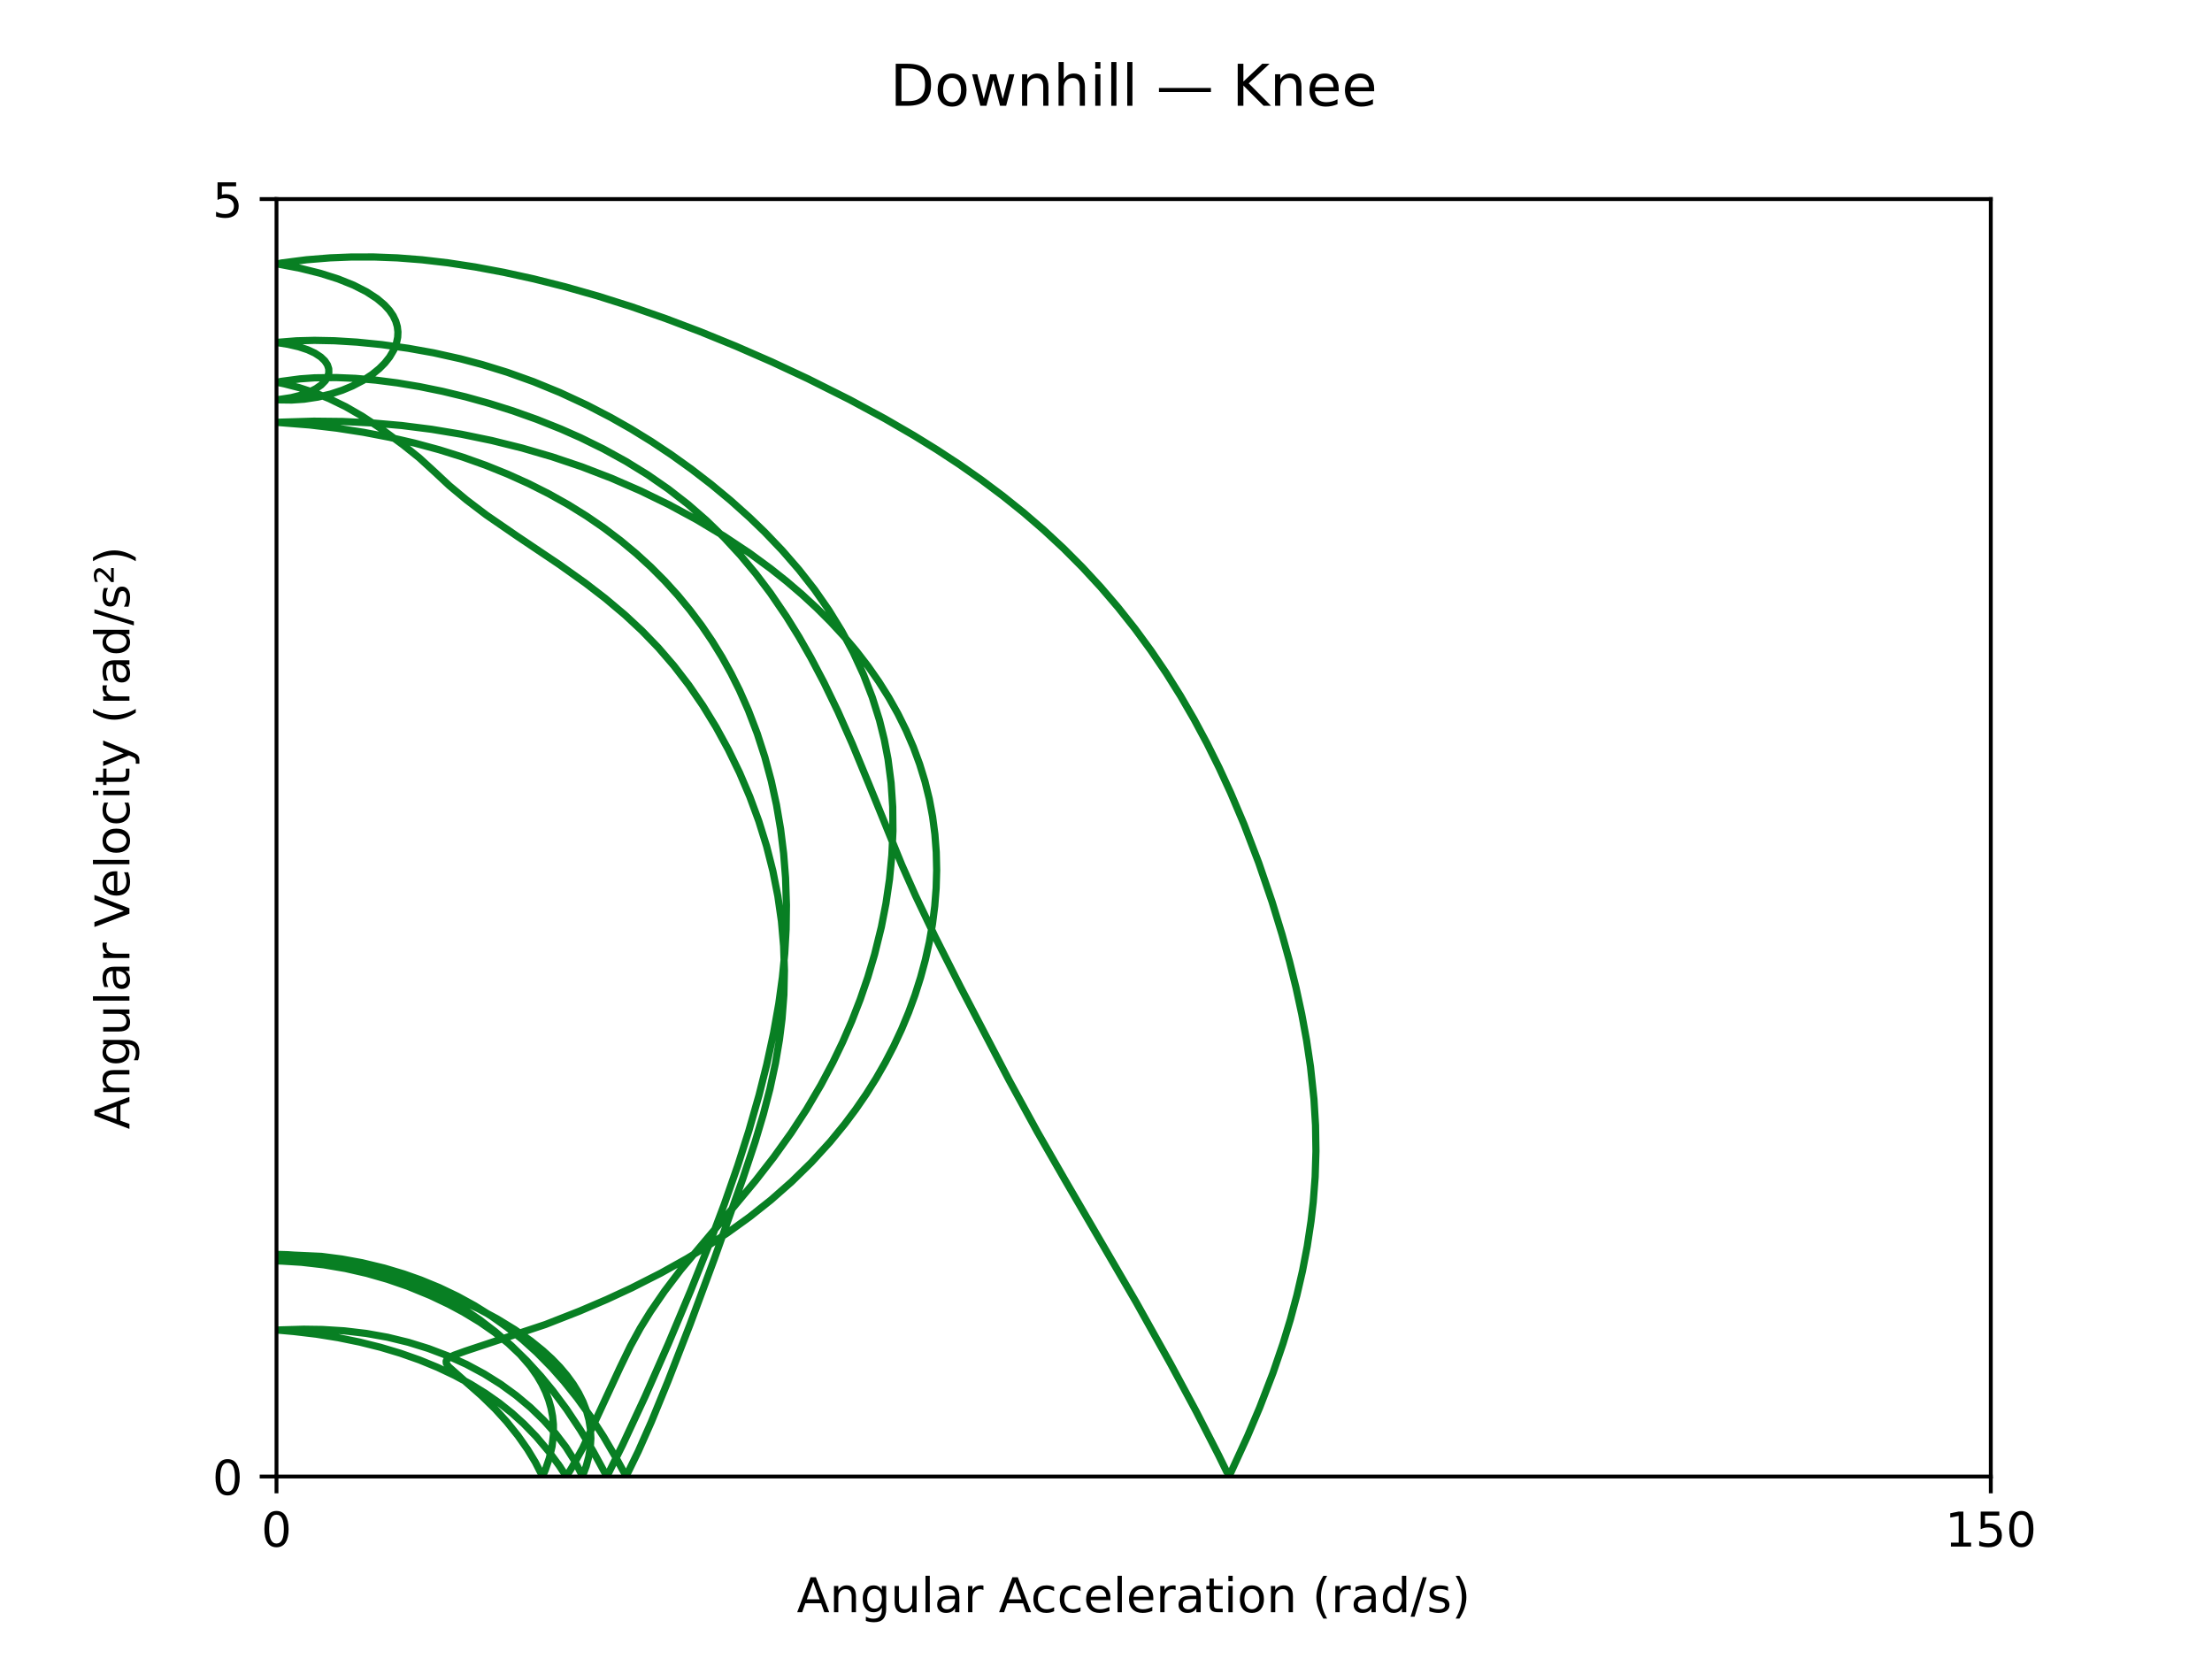 <?xml version="1.0" encoding="utf-8" standalone="no"?>
<!DOCTYPE svg PUBLIC "-//W3C//DTD SVG 1.1//EN"
  "http://www.w3.org/Graphics/SVG/1.1/DTD/svg11.dtd">
<!-- Created with matplotlib (https://matplotlib.org/) -->
<svg height="345.6pt" version="1.1" viewBox="0 0 460.8 345.6" width="460.8pt" xmlns="http://www.w3.org/2000/svg" xmlns:xlink="http://www.w3.org/1999/xlink">
 <defs>
  <style type="text/css">*{stroke-linecap:butt;stroke-linejoin:round;}</style>
 </defs>
 <g id="figure_1">
  <g id="patch_1">
   <path d="M 0 345.6 
L 460.8 345.6 
L 460.8 0 
L 0 0 
z
" style="fill:#ffffff;"/>
  </g>
  <g id="axes_1">
   <g id="patch_2">
    <path d="M 57.6 307.584 
L 414.72 307.584 
L 414.72 41.472 
L 57.6 41.472 
z
" style="fill:#ffffff;"/>
   </g>
   <g id="matplotlib.axis_1">
    <g id="xtick_1">
     <g id="line2d_1">
      <defs>
       <path d="M 0 0 
L 0 3.5 
" id="mbefb6cbb37" style="stroke:#000000;stroke-width:0.8;"/>
      </defs>
      <g>
       <use style="stroke:#000000;stroke-width:0.8;" x="57.6" xlink:href="#mbefb6cbb37" y="307.584"/>
      </g>
     </g>
     <g id="text_1">
      <!-- 0 -->
      <g transform="translate(54.419 322.182)scale(0.1 -0.1)">
       <defs>
        <path d="M 31.781 66.406 
Q 24.172 66.406 20.328 58.906 
Q 16.5 51.422 16.5 36.375 
Q 16.5 21.391 20.328 13.891 
Q 24.172 6.391 31.781 6.391 
Q 39.453 6.391 43.281 13.891 
Q 47.125 21.391 47.125 36.375 
Q 47.125 51.422 43.281 58.906 
Q 39.453 66.406 31.781 66.406 
z
M 31.781 74.219 
Q 44.047 74.219 50.516 64.516 
Q 56.984 54.828 56.984 36.375 
Q 56.984 17.969 50.516 8.266 
Q 44.047 -1.422 31.781 -1.422 
Q 19.531 -1.422 13.062 8.266 
Q 6.594 17.969 6.594 36.375 
Q 6.594 54.828 13.062 64.516 
Q 19.531 74.219 31.781 74.219 
z
" id="DejaVuSans-48"/>
       </defs>
       <use xlink:href="#DejaVuSans-48"/>
      </g>
     </g>
    </g>
    <g id="xtick_2">
     <g id="line2d_2">
      <g>
       <use style="stroke:#000000;stroke-width:0.8;" x="414.72" xlink:href="#mbefb6cbb37" y="307.584"/>
      </g>
     </g>
     <g id="text_2">
      <!-- 150 -->
      <g transform="translate(405.176 322.182)scale(0.1 -0.1)">
       <defs>
        <path d="M 12.406 8.297 
L 28.516 8.297 
L 28.516 63.922 
L 10.984 60.406 
L 10.984 69.391 
L 28.422 72.906 
L 38.281 72.906 
L 38.281 8.297 
L 54.391 8.297 
L 54.391 0 
L 12.406 0 
z
" id="DejaVuSans-49"/>
        <path d="M 10.797 72.906 
L 49.516 72.906 
L 49.516 64.594 
L 19.828 64.594 
L 19.828 46.734 
Q 21.969 47.469 24.109 47.828 
Q 26.266 48.188 28.422 48.188 
Q 40.625 48.188 47.75 41.5 
Q 54.891 34.812 54.891 23.391 
Q 54.891 11.625 47.562 5.094 
Q 40.234 -1.422 26.906 -1.422 
Q 22.312 -1.422 17.547 -0.641 
Q 12.797 0.141 7.719 1.703 
L 7.719 11.625 
Q 12.109 9.234 16.797 8.062 
Q 21.484 6.891 26.703 6.891 
Q 35.156 6.891 40.078 11.328 
Q 45.016 15.766 45.016 23.391 
Q 45.016 31 40.078 35.438 
Q 35.156 39.891 26.703 39.891 
Q 22.75 39.891 18.812 39.016 
Q 14.891 38.141 10.797 36.281 
z
" id="DejaVuSans-53"/>
       </defs>
       <use xlink:href="#DejaVuSans-49"/>
       <use x="63.623" xlink:href="#DejaVuSans-53"/>
       <use x="127.246" xlink:href="#DejaVuSans-48"/>
      </g>
     </g>
    </g>
    <g id="text_3">
     <!-- Angular Acceleration (rad/s) -->
     <g transform="translate(165.987 335.861)scale(0.1 -0.1)">
      <defs>
       <path d="M 34.188 63.188 
L 20.797 26.906 
L 47.609 26.906 
z
M 28.609 72.906 
L 39.797 72.906 
L 67.578 0 
L 57.328 0 
L 50.688 18.703 
L 17.828 18.703 
L 11.188 0 
L 0.781 0 
z
" id="DejaVuSans-65"/>
       <path d="M 54.891 33.016 
L 54.891 0 
L 45.906 0 
L 45.906 32.719 
Q 45.906 40.484 42.875 44.328 
Q 39.844 48.188 33.797 48.188 
Q 26.516 48.188 22.312 43.547 
Q 18.109 38.922 18.109 30.906 
L 18.109 0 
L 9.078 0 
L 9.078 54.688 
L 18.109 54.688 
L 18.109 46.188 
Q 21.344 51.125 25.703 53.562 
Q 30.078 56 35.797 56 
Q 45.219 56 50.047 50.172 
Q 54.891 44.344 54.891 33.016 
z
" id="DejaVuSans-110"/>
       <path d="M 45.406 27.984 
Q 45.406 37.75 41.375 43.109 
Q 37.359 48.484 30.078 48.484 
Q 22.859 48.484 18.828 43.109 
Q 14.797 37.75 14.797 27.984 
Q 14.797 18.266 18.828 12.891 
Q 22.859 7.516 30.078 7.516 
Q 37.359 7.516 41.375 12.891 
Q 45.406 18.266 45.406 27.984 
z
M 54.391 6.781 
Q 54.391 -7.172 48.188 -13.984 
Q 42 -20.797 29.203 -20.797 
Q 24.469 -20.797 20.266 -20.094 
Q 16.062 -19.391 12.109 -17.922 
L 12.109 -9.188 
Q 16.062 -11.328 19.922 -12.344 
Q 23.781 -13.375 27.781 -13.375 
Q 36.625 -13.375 41.016 -8.766 
Q 45.406 -4.156 45.406 5.172 
L 45.406 9.625 
Q 42.625 4.781 38.281 2.391 
Q 33.938 0 27.875 0 
Q 17.828 0 11.672 7.656 
Q 5.516 15.328 5.516 27.984 
Q 5.516 40.672 11.672 48.328 
Q 17.828 56 27.875 56 
Q 33.938 56 38.281 53.609 
Q 42.625 51.219 45.406 46.391 
L 45.406 54.688 
L 54.391 54.688 
z
" id="DejaVuSans-103"/>
       <path d="M 8.5 21.578 
L 8.5 54.688 
L 17.484 54.688 
L 17.484 21.922 
Q 17.484 14.156 20.5 10.266 
Q 23.531 6.391 29.594 6.391 
Q 36.859 6.391 41.078 11.031 
Q 45.312 15.672 45.312 23.688 
L 45.312 54.688 
L 54.297 54.688 
L 54.297 0 
L 45.312 0 
L 45.312 8.406 
Q 42.047 3.422 37.719 1 
Q 33.406 -1.422 27.688 -1.422 
Q 18.266 -1.422 13.375 4.438 
Q 8.5 10.297 8.5 21.578 
z
M 31.109 56 
z
" id="DejaVuSans-117"/>
       <path d="M 9.422 75.984 
L 18.406 75.984 
L 18.406 0 
L 9.422 0 
z
" id="DejaVuSans-108"/>
       <path d="M 34.281 27.484 
Q 23.391 27.484 19.188 25 
Q 14.984 22.516 14.984 16.5 
Q 14.984 11.719 18.141 8.906 
Q 21.297 6.109 26.703 6.109 
Q 34.188 6.109 38.703 11.406 
Q 43.219 16.703 43.219 25.484 
L 43.219 27.484 
z
M 52.203 31.203 
L 52.203 0 
L 43.219 0 
L 43.219 8.297 
Q 40.141 3.328 35.547 0.953 
Q 30.953 -1.422 24.312 -1.422 
Q 15.922 -1.422 10.953 3.297 
Q 6 8.016 6 15.922 
Q 6 25.141 12.172 29.828 
Q 18.359 34.516 30.609 34.516 
L 43.219 34.516 
L 43.219 35.406 
Q 43.219 41.609 39.141 45 
Q 35.062 48.391 27.688 48.391 
Q 23 48.391 18.547 47.266 
Q 14.109 46.141 10.016 43.891 
L 10.016 52.203 
Q 14.938 54.109 19.578 55.047 
Q 24.219 56 28.609 56 
Q 40.484 56 46.344 49.844 
Q 52.203 43.703 52.203 31.203 
z
" id="DejaVuSans-97"/>
       <path d="M 41.109 46.297 
Q 39.594 47.172 37.812 47.578 
Q 36.031 48 33.891 48 
Q 26.266 48 22.188 43.047 
Q 18.109 38.094 18.109 28.812 
L 18.109 0 
L 9.078 0 
L 9.078 54.688 
L 18.109 54.688 
L 18.109 46.188 
Q 20.953 51.172 25.484 53.578 
Q 30.031 56 36.531 56 
Q 37.453 56 38.578 55.875 
Q 39.703 55.766 41.062 55.516 
z
" id="DejaVuSans-114"/>
       <path id="DejaVuSans-32"/>
       <path d="M 48.781 52.594 
L 48.781 44.188 
Q 44.969 46.297 41.141 47.344 
Q 37.312 48.391 33.406 48.391 
Q 24.656 48.391 19.812 42.844 
Q 14.984 37.312 14.984 27.297 
Q 14.984 17.281 19.812 11.734 
Q 24.656 6.203 33.406 6.203 
Q 37.312 6.203 41.141 7.25 
Q 44.969 8.297 48.781 10.406 
L 48.781 2.094 
Q 45.016 0.344 40.984 -0.531 
Q 36.969 -1.422 32.422 -1.422 
Q 20.062 -1.422 12.781 6.344 
Q 5.516 14.109 5.516 27.297 
Q 5.516 40.672 12.859 48.328 
Q 20.219 56 33.016 56 
Q 37.156 56 41.109 55.141 
Q 45.062 54.297 48.781 52.594 
z
" id="DejaVuSans-99"/>
       <path d="M 56.203 29.594 
L 56.203 25.203 
L 14.891 25.203 
Q 15.484 15.922 20.484 11.062 
Q 25.484 6.203 34.422 6.203 
Q 39.594 6.203 44.453 7.469 
Q 49.312 8.734 54.109 11.281 
L 54.109 2.781 
Q 49.266 0.734 44.188 -0.344 
Q 39.109 -1.422 33.891 -1.422 
Q 20.797 -1.422 13.156 6.188 
Q 5.516 13.812 5.516 26.812 
Q 5.516 40.234 12.766 48.109 
Q 20.016 56 32.328 56 
Q 43.359 56 49.781 48.891 
Q 56.203 41.797 56.203 29.594 
z
M 47.219 32.234 
Q 47.125 39.594 43.094 43.984 
Q 39.062 48.391 32.422 48.391 
Q 24.906 48.391 20.391 44.141 
Q 15.875 39.891 15.188 32.172 
z
" id="DejaVuSans-101"/>
       <path d="M 18.312 70.219 
L 18.312 54.688 
L 36.812 54.688 
L 36.812 47.703 
L 18.312 47.703 
L 18.312 18.016 
Q 18.312 11.328 20.141 9.422 
Q 21.969 7.516 27.594 7.516 
L 36.812 7.516 
L 36.812 0 
L 27.594 0 
Q 17.188 0 13.234 3.875 
Q 9.281 7.766 9.281 18.016 
L 9.281 47.703 
L 2.688 47.703 
L 2.688 54.688 
L 9.281 54.688 
L 9.281 70.219 
z
" id="DejaVuSans-116"/>
       <path d="M 9.422 54.688 
L 18.406 54.688 
L 18.406 0 
L 9.422 0 
z
M 9.422 75.984 
L 18.406 75.984 
L 18.406 64.594 
L 9.422 64.594 
z
" id="DejaVuSans-105"/>
       <path d="M 30.609 48.391 
Q 23.391 48.391 19.188 42.75 
Q 14.984 37.109 14.984 27.297 
Q 14.984 17.484 19.156 11.844 
Q 23.344 6.203 30.609 6.203 
Q 37.797 6.203 41.984 11.859 
Q 46.188 17.531 46.188 27.297 
Q 46.188 37.016 41.984 42.703 
Q 37.797 48.391 30.609 48.391 
z
M 30.609 56 
Q 42.328 56 49.016 48.375 
Q 55.719 40.766 55.719 27.297 
Q 55.719 13.875 49.016 6.219 
Q 42.328 -1.422 30.609 -1.422 
Q 18.844 -1.422 12.172 6.219 
Q 5.516 13.875 5.516 27.297 
Q 5.516 40.766 12.172 48.375 
Q 18.844 56 30.609 56 
z
" id="DejaVuSans-111"/>
       <path d="M 31 75.875 
Q 24.469 64.656 21.281 53.656 
Q 18.109 42.672 18.109 31.391 
Q 18.109 20.125 21.312 9.062 
Q 24.516 -2 31 -13.188 
L 23.188 -13.188 
Q 15.875 -1.703 12.234 9.375 
Q 8.594 20.453 8.594 31.391 
Q 8.594 42.281 12.203 53.312 
Q 15.828 64.359 23.188 75.875 
z
" id="DejaVuSans-40"/>
       <path d="M 45.406 46.391 
L 45.406 75.984 
L 54.391 75.984 
L 54.391 0 
L 45.406 0 
L 45.406 8.203 
Q 42.578 3.328 38.25 0.953 
Q 33.938 -1.422 27.875 -1.422 
Q 17.969 -1.422 11.734 6.484 
Q 5.516 14.406 5.516 27.297 
Q 5.516 40.188 11.734 48.094 
Q 17.969 56 27.875 56 
Q 33.938 56 38.25 53.625 
Q 42.578 51.266 45.406 46.391 
z
M 14.797 27.297 
Q 14.797 17.391 18.875 11.75 
Q 22.953 6.109 30.078 6.109 
Q 37.203 6.109 41.297 11.75 
Q 45.406 17.391 45.406 27.297 
Q 45.406 37.203 41.297 42.844 
Q 37.203 48.484 30.078 48.484 
Q 22.953 48.484 18.875 42.844 
Q 14.797 37.203 14.797 27.297 
z
" id="DejaVuSans-100"/>
       <path d="M 25.391 72.906 
L 33.688 72.906 
L 8.297 -9.281 
L 0 -9.281 
z
" id="DejaVuSans-47"/>
       <path d="M 44.281 53.078 
L 44.281 44.578 
Q 40.484 46.531 36.375 47.5 
Q 32.281 48.484 27.875 48.484 
Q 21.188 48.484 17.844 46.438 
Q 14.5 44.391 14.5 40.281 
Q 14.5 37.156 16.891 35.375 
Q 19.281 33.594 26.516 31.984 
L 29.594 31.297 
Q 39.156 29.25 43.188 25.516 
Q 47.219 21.781 47.219 15.094 
Q 47.219 7.469 41.188 3.016 
Q 35.156 -1.422 24.609 -1.422 
Q 20.219 -1.422 15.453 -0.562 
Q 10.688 0.297 5.422 2 
L 5.422 11.281 
Q 10.406 8.688 15.234 7.391 
Q 20.062 6.109 24.812 6.109 
Q 31.156 6.109 34.562 8.281 
Q 37.984 10.453 37.984 14.406 
Q 37.984 18.062 35.516 20.016 
Q 33.062 21.969 24.703 23.781 
L 21.578 24.516 
Q 13.234 26.266 9.516 29.906 
Q 5.812 33.547 5.812 39.891 
Q 5.812 47.609 11.281 51.797 
Q 16.75 56 26.812 56 
Q 31.781 56 36.172 55.266 
Q 40.578 54.547 44.281 53.078 
z
" id="DejaVuSans-115"/>
       <path d="M 8.016 75.875 
L 15.828 75.875 
Q 23.141 64.359 26.781 53.312 
Q 30.422 42.281 30.422 31.391 
Q 30.422 20.453 26.781 9.375 
Q 23.141 -1.703 15.828 -13.188 
L 8.016 -13.188 
Q 14.5 -2 17.703 9.062 
Q 20.906 20.125 20.906 31.391 
Q 20.906 42.672 17.703 53.656 
Q 14.5 64.656 8.016 75.875 
z
" id="DejaVuSans-41"/>
      </defs>
      <use xlink:href="#DejaVuSans-65"/>
      <use x="68.408" xlink:href="#DejaVuSans-110"/>
      <use x="131.787" xlink:href="#DejaVuSans-103"/>
      <use x="195.264" xlink:href="#DejaVuSans-117"/>
      <use x="258.643" xlink:href="#DejaVuSans-108"/>
      <use x="286.426" xlink:href="#DejaVuSans-97"/>
      <use x="347.705" xlink:href="#DejaVuSans-114"/>
      <use x="388.818" xlink:href="#DejaVuSans-32"/>
      <use x="420.605" xlink:href="#DejaVuSans-65"/>
      <use x="487.264" xlink:href="#DejaVuSans-99"/>
      <use x="542.244" xlink:href="#DejaVuSans-99"/>
      <use x="597.225" xlink:href="#DejaVuSans-101"/>
      <use x="658.748" xlink:href="#DejaVuSans-108"/>
      <use x="686.531" xlink:href="#DejaVuSans-101"/>
      <use x="748.055" xlink:href="#DejaVuSans-114"/>
      <use x="789.168" xlink:href="#DejaVuSans-97"/>
      <use x="850.447" xlink:href="#DejaVuSans-116"/>
      <use x="889.656" xlink:href="#DejaVuSans-105"/>
      <use x="917.439" xlink:href="#DejaVuSans-111"/>
      <use x="978.621" xlink:href="#DejaVuSans-110"/>
      <use x="1042" xlink:href="#DejaVuSans-32"/>
      <use x="1073.787" xlink:href="#DejaVuSans-40"/>
      <use x="1112.801" xlink:href="#DejaVuSans-114"/>
      <use x="1153.914" xlink:href="#DejaVuSans-97"/>
      <use x="1215.193" xlink:href="#DejaVuSans-100"/>
      <use x="1278.67" xlink:href="#DejaVuSans-47"/>
      <use x="1312.361" xlink:href="#DejaVuSans-115"/>
      <use x="1364.461" xlink:href="#DejaVuSans-41"/>
     </g>
    </g>
   </g>
   <g id="matplotlib.axis_2">
    <g id="ytick_1">
     <g id="line2d_3">
      <defs>
       <path d="M 0 0 
L -3.5 0 
" id="m663a107192" style="stroke:#000000;stroke-width:0.8;"/>
      </defs>
      <g>
       <use style="stroke:#000000;stroke-width:0.8;" x="57.6" xlink:href="#m663a107192" y="307.584"/>
      </g>
     </g>
     <g id="text_4">
      <!-- 0 -->
      <g transform="translate(44.237 311.383)scale(0.1 -0.1)">
       <use xlink:href="#DejaVuSans-48"/>
      </g>
     </g>
    </g>
    <g id="ytick_2">
     <g id="line2d_4">
      <g>
       <use style="stroke:#000000;stroke-width:0.8;" x="57.6" xlink:href="#m663a107192" y="41.472"/>
      </g>
     </g>
     <g id="text_5">
      <!-- 5 -->
      <g transform="translate(44.237 45.271)scale(0.1 -0.1)">
       <use xlink:href="#DejaVuSans-53"/>
      </g>
     </g>
    </g>
    <g id="text_6">
     <!--  -->
     <g transform="translate(15.762 174.528)rotate(-90)scale(0.1 -0.1)"/>
     <!--  Angular Velocity (rad/s²)  -->
     <g transform="translate(26.96 238.43)rotate(-90)scale(0.1 -0.1)">
      <defs>
       <path d="M 28.609 0 
L 0.781 72.906 
L 11.078 72.906 
L 34.188 11.531 
L 57.328 72.906 
L 67.578 72.906 
L 39.797 0 
z
" id="DejaVuSans-86"/>
       <path d="M 32.172 -5.078 
Q 28.375 -14.844 24.75 -17.812 
Q 21.141 -20.797 15.094 -20.797 
L 7.906 -20.797 
L 7.906 -13.281 
L 13.188 -13.281 
Q 16.891 -13.281 18.938 -11.516 
Q 21 -9.766 23.484 -3.219 
L 25.094 0.875 
L 2.984 54.688 
L 12.5 54.688 
L 29.594 11.922 
L 46.688 54.688 
L 56.203 54.688 
z
" id="DejaVuSans-121"/>
       <path d="M 13.094 38.188 
L 33.797 38.188 
L 33.797 32.625 
L 4.594 32.625 
L 4.594 37.984 
Q 6.25 39.5 9.328 42.234 
Q 26.125 57.125 26.125 61.719 
Q 26.125 64.938 23.578 66.906 
Q 21.047 68.891 16.891 68.891 
Q 14.359 68.891 11.375 68.031 
Q 8.406 67.188 4.891 65.484 
L 4.891 71.484 
Q 8.641 72.859 11.891 73.531 
Q 15.141 74.219 17.922 74.219 
Q 25 74.219 29.25 71 
Q 33.5 67.781 33.5 62.5 
Q 33.5 55.719 17.328 41.844 
Q 14.594 39.5 13.094 38.188 
z
" id="DejaVuSans-178"/>
      </defs>
      <use xlink:href="#DejaVuSans-32"/>
      <use x="31.787" xlink:href="#DejaVuSans-65"/>
      <use x="100.195" xlink:href="#DejaVuSans-110"/>
      <use x="163.574" xlink:href="#DejaVuSans-103"/>
      <use x="227.051" xlink:href="#DejaVuSans-117"/>
      <use x="290.43" xlink:href="#DejaVuSans-108"/>
      <use x="318.213" xlink:href="#DejaVuSans-97"/>
      <use x="379.492" xlink:href="#DejaVuSans-114"/>
      <use x="420.605" xlink:href="#DejaVuSans-32"/>
      <use x="452.393" xlink:href="#DejaVuSans-86"/>
      <use x="513.051" xlink:href="#DejaVuSans-101"/>
      <use x="574.574" xlink:href="#DejaVuSans-108"/>
      <use x="602.357" xlink:href="#DejaVuSans-111"/>
      <use x="663.539" xlink:href="#DejaVuSans-99"/>
      <use x="718.52" xlink:href="#DejaVuSans-105"/>
      <use x="746.303" xlink:href="#DejaVuSans-116"/>
      <use x="785.512" xlink:href="#DejaVuSans-121"/>
      <use x="844.691" xlink:href="#DejaVuSans-32"/>
      <use x="876.479" xlink:href="#DejaVuSans-40"/>
      <use x="915.492" xlink:href="#DejaVuSans-114"/>
      <use x="956.605" xlink:href="#DejaVuSans-97"/>
      <use x="1017.885" xlink:href="#DejaVuSans-100"/>
      <use x="1081.361" xlink:href="#DejaVuSans-47"/>
      <use x="1115.053" xlink:href="#DejaVuSans-115"/>
      <use x="1167.152" xlink:href="#DejaVuSans-178"/>
      <use x="1207.24" xlink:href="#DejaVuSans-41"/>
      <use x="1246.254" xlink:href="#DejaVuSans-32"/>
     </g>
     <!--  -->
     <g transform="translate(38.158 174.528)rotate(-90)scale(0.1 -0.1)"/>
    </g>
   </g>
   <g id="line2d_5">
    <path clip-path="url(#p5a0aefa31f)" d="M 116.335 305.104 
L 114.297 302.344 
L 111.685 299.247 
L 109.12 296.608 
L 106.695 294.412 
L 104.041 292.292 
L 101.152 290.262 
L 98.034 288.335 
L 94.693 286.524 
L 91.138 284.843 
L 87.374 283.301 
L 83.409 281.905 
L 79.252 280.662 
L 74.924 279.581 
L 70.46 278.669 
L 65.893 277.934 
L 61.258 277.386 
L 57.833 277.078 
L 58.613 277.037 
L 63.283 276.901 
L 67.156 276.956 
L 71.758 277.242 
L 76.291 277.777 
L 80.735 278.571 
L 85.065 279.624 
L 89.262 280.924 
L 93.302 282.458 
L 97.165 284.216 
L 100.834 286.185 
L 104.294 288.353 
L 107.529 290.706 
L 110.524 293.221 
L 113.264 295.87 
L 115.73 298.627 
L 117.896 301.466 
L 119.73 304.36 
L 120.975 306.794 
L 121.198 307.282 
L 121.399 307.398 
L 122.114 305.445 
L 122.64 303.494 
L 122.968 301.546 
L 123.088 299.607 
L 122.993 297.679 
L 122.685 295.765 
L 122.167 293.869 
L 121.446 291.995 
L 120.525 290.144 
L 119.411 288.322 
L 118.107 286.531 
L 116.62 284.773 
L 114.954 283.053 
L 113.114 281.372 
L 110.585 279.33 
L 107.228 276.978 
L 103.566 274.74 
L 99.64 272.626 
L 95.494 270.653 
L 91.168 268.845 
L 86.704 267.224 
L 82.14 265.816 
L 77.501 264.642 
L 72.808 263.728 
L 68.083 263.093 
L 63.347 262.738 
L 58.623 262.656 
L 57.839 262.672 
L 58.927 262.718 
L 62.821 262.957 
L 67.438 263.483 
L 71.978 264.258 
L 76.421 265.274 
L 80.75 266.515 
L 84.945 267.963 
L 89.643 269.888 
L 93.479 271.712 
L 96.516 273.34 
L 99.933 275.409 
L 103.07 277.583 
L 105.894 279.847 
L 108.367 282.188 
L 110.459 284.593 
L 111.9 286.637 
L 112.866 288.291 
L 113.667 289.96 
L 114.305 291.638 
L 114.785 293.322 
L 115.109 295.01 
L 115.281 296.697 
L 115.292 298.801 
L 115.005 301.31 
L 114.425 303.791 
L 113.59 306.232 
L 113.085 307.434 
L 112.909 307.335 
L 111.514 304.599 
L 109.919 301.964 
L 107.918 299.111 
L 105.541 296.15 
L 103.133 293.498 
L 100.294 290.737 
L 96.918 287.771 
L 93.389 284.642 
L 92.977 283.993 
L 92.939 283.567 
L 93.097 283.235 
L 93.65 282.778 
L 94.601 282.303 
L 97.012 281.435 
L 113.615 275.922 
L 120.737 273.129 
L 126.385 270.709 
L 131.561 268.308 
L 137.66 265.215 
L 143.078 262.188 
L 147.727 259.349 
L 151.576 256.806 
L 156.131 253.526 
L 160.58 249.993 
L 164.886 246.203 
L 169.011 242.164 
L 172.917 237.892 
L 175.975 234.16 
L 178.285 231.074 
L 180.467 227.899 
L 182.516 224.64 
L 184.427 221.302 
L 186.198 217.888 
L 187.822 214.406 
L 189.295 210.863 
L 190.614 207.266 
L 191.773 203.624 
L 192.769 199.945 
L 193.595 196.236 
L 194.249 192.505 
L 194.725 188.761 
L 195.019 185.011 
L 195.125 181.262 
L 195.039 177.523 
L 194.757 173.798 
L 194.273 170.095 
L 193.583 166.42 
L 192.684 162.779 
L 191.576 159.179 
L 190.265 155.626 
L 188.755 152.127 
L 187.051 148.687 
L 185.158 145.314 
L 183.081 142.011 
L 180.825 138.781 
L 178.395 135.626 
L 175.796 132.55 
L 173.032 129.555 
L 170.113 126.643 
L 167.047 123.818 
L 163.844 121.082 
L 160.514 118.438 
L 156.189 115.263 
L 150.778 111.658 
L 145.161 108.282 
L 139.369 105.144 
L 133.432 102.252 
L 127.375 99.618 
L 121.222 97.249 
L 115 95.153 
L 108.732 93.327 
L 102.444 91.767 
L 96.161 90.469 
L 89.901 89.428 
L 83.677 88.641 
L 77.502 88.102 
L 71.39 87.804 
L 65.354 87.739 
L 58.427 87.945 
L 57.753 87.995 
L 64.518 88.529 
L 70.192 89.199 
L 75.738 90.059 
L 81.146 91.098 
L 86.406 92.312 
L 91.507 93.693 
L 96.436 95.235 
L 101.189 96.931 
L 105.762 98.775 
L 110.151 100.76 
L 114.354 102.88 
L 118.366 105.129 
L 122.186 107.5 
L 125.812 109.99 
L 129.25 112.59 
L 132.503 115.296 
L 135.575 118.103 
L 138.47 121.007 
L 141.192 124.006 
L 143.744 127.097 
L 146.131 130.277 
L 148.354 133.545 
L 150.415 136.896 
L 152.317 140.325 
L 154.061 143.823 
L 155.901 147.981 
L 157.75 152.819 
L 159.337 157.731 
L 160.672 162.698 
L 161.763 167.707 
L 162.618 172.746 
L 163.244 177.803 
L 163.645 182.865 
L 163.828 188.551 
L 163.76 193.588 
L 163.476 198.597 
L 162.99 203.569 
L 162.23 209.106 
L 161.152 215.173 
L 159.732 221.734 
L 158.115 228.166 
L 155.994 235.582 
L 153.7 242.787 
L 150.901 250.818 
L 147.81 259.035 
L 143.896 268.827 
L 139.21 279.973 
L 134.364 290.967 
L 129.706 300.981 
L 126.526 307.377 
L 126.322 307.399 
L 123.593 302.379 
L 120.904 297.89 
L 118.014 293.551 
L 115.161 289.716 
L 112.669 286.688 
L 109.713 283.45 
L 106.549 280.354 
L 103.163 277.416 
L 99.913 274.925 
L 96.861 272.847 
L 93.66 270.911 
L 90.318 269.127 
L 86.842 267.506 
L 83.241 266.055 
L 79.52 264.782 
L 75.687 263.695 
L 71.752 262.802 
L 67.722 262.11 
L 63.605 261.627 
L 59.943 261.378 
L 57.83 261.313 
L 66.953 261.725 
L 71.202 262.275 
L 75.41 263.045 
L 80.073 264.169 
L 84.139 265.389 
L 87.623 266.622 
L 91.507 268.221 
L 95.271 270.017 
L 98.902 272.006 
L 102.384 274.183 
L 105.705 276.541 
L 108.848 279.063 
L 111.806 281.733 
L 114.918 284.894 
L 117.51 287.824 
L 120.245 291.241 
L 123.076 295.172 
L 125.71 299.228 
L 128.394 303.81 
L 130.438 307.53 
L 132.967 302.34 
L 135.686 296.198 
L 139.148 287.749 
L 143.782 275.82 
L 148.807 262.243 
L 154.737 245.569 
L 157.318 237.819 
L 159.025 232.099 
L 160.395 226.827 
L 161.552 221.445 
L 162.373 216.576 
L 162.912 212.255 
L 163.297 207.252 
L 163.412 202.187 
L 163.242 197.066 
L 162.785 191.895 
L 162.039 186.681 
L 161.004 181.447 
L 159.68 176.226 
L 158.07 171.052 
L 156.194 165.96 
L 154.072 160.982 
L 151.724 156.147 
L 149.172 151.479 
L 146.431 147.002 
L 143.508 142.74 
L 140.412 138.716 
L 137.149 134.934 
L 133.726 131.392 
L 130.168 128.084 
L 126.072 124.641 
L 121.965 121.479 
L 116.622 117.673 
L 107.764 111.722 
L 101.285 107.267 
L 97.181 104.148 
L 93.588 101.156 
L 90.543 98.31 
L 87.328 95.367 
L 83.956 92.67 
L 79.22 89.188 
L 75.513 86.741 
L 72.044 84.739 
L 68.56 83.038 
L 65.583 81.825 
L 62.335 80.757 
L 59.326 79.981 
L 57.746 79.648 
L 58.539 79.451 
L 62.522 78.922 
L 65.537 78.706 
L 70.007 78.65 
L 74.061 78.82 
L 78.321 79.193 
L 82.774 79.765 
L 87.389 80.537 
L 92.137 81.506 
L 96.989 82.672 
L 101.912 84.037 
L 106.877 85.603 
L 111.855 87.374 
L 116.808 89.353 
L 120.893 91.16 
L 125.707 93.528 
L 130.393 96.108 
L 134.912 98.894 
L 139.228 101.88 
L 143.316 105.058 
L 147.177 108.423 
L 150.819 111.967 
L 154.25 115.683 
L 157.478 119.559 
L 160.509 123.576 
L 163.808 128.421 
L 166.45 132.685 
L 168.935 137.037 
L 171.652 142.199 
L 174.54 148.181 
L 177.549 154.965 
L 180.965 163.25 
L 187.855 180.145 
L 190.713 186.575 
L 194.749 195.042 
L 200.06 205.55 
L 210.194 224.991 
L 216.099 235.787 
L 221.798 245.709 
L 236.676 271.261 
L 243.825 284.054 
L 249.21 294.063 
L 253.876 303.182 
L 255.571 306.647 
L 256.13 307.363 
L 259.893 299.161 
L 262.412 293.216 
L 265.198 285.973 
L 267.292 279.841 
L 268.806 274.872 
L 270.158 269.843 
L 271.335 264.752 
L 272.325 259.599 
L 273.112 254.389 
L 273.569 250.448 
L 273.971 245.149 
L 274.134 239.807 
L 274.049 234.425 
L 273.724 229.011 
L 272.996 222.201 
L 272.182 216.729 
L 271.173 211.239 
L 269.98 205.739 
L 268.618 200.237 
L 267.1 194.746 
L 265.007 187.909 
L 262.228 179.775 
L 259.164 171.749 
L 256.376 165.17 
L 253.992 159.991 
L 251.462 154.897 
L 248.781 149.897 
L 245.944 144.999 
L 242.946 140.21 
L 239.783 135.538 
L 236.45 130.992 
L 232.953 126.58 
L 229.297 122.309 
L 225.49 118.187 
L 221.539 114.222 
L 217.45 110.421 
L 213.23 106.781 
L 208.887 103.296 
L 204.427 99.957 
L 199.857 96.759 
L 195.186 93.694 
L 190.426 90.754 
L 184.374 87.242 
L 176.994 83.256 
L 168.285 78.892 
L 160.794 75.392 
L 153.328 72.129 
L 145.934 69.113 
L 138.648 66.356 
L 131.502 63.87 
L 124.528 61.666 
L 117.758 59.747 
L 111.225 58.105 
L 104.959 56.731 
L 98.987 55.615 
L 93.307 54.748 
L 87.905 54.119 
L 82.765 53.719 
L 77.873 53.532 
L 73.215 53.537 
L 68.775 53.715 
L 63.86 54.114 
L 58.621 54.787 
L 57.823 54.986 
L 62.517 55.886 
L 66.738 56.936 
L 70.454 58.115 
L 73.652 59.4 
L 76.344 60.771 
L 78.546 62.207 
L 80.077 63.501 
L 81.11 64.629 
L 81.891 65.765 
L 82.438 66.903 
L 82.767 68.034 
L 82.897 69.151 
L 82.846 70.25 
L 82.582 71.504 
L 82.039 72.89 
L 81.16 74.379 
L 80.167 75.63 
L 78.996 76.803 
L 77.497 78.024 
L 75.641 79.244 
L 73.421 80.407 
L 71.291 81.295 
L 68.878 82.086 
L 66.218 82.726 
L 63.355 83.161 
L 60.772 83.336 
L 58.295 83.304 
L 57.697 83.266 
L 58.284 83.196 
L 60.676 82.832 
L 62.653 82.333 
L 64.375 81.701 
L 65.823 80.961 
L 66.899 80.203 
L 67.777 79.301 
L 68.291 78.419 
L 68.497 77.67 
L 68.483 76.824 
L 68.204 75.98 
L 67.653 75.154 
L 66.822 74.363 
L 65.571 73.546 
L 64.099 72.865 
L 62.26 72.254 
L 60.011 71.731 
L 57.602 71.353 
L 58.186 71.283 
L 61.756 70.997 
L 65.495 70.901 
L 69.708 70.985 
L 74.389 71.273 
L 79.51 71.786 
L 85.038 72.553 
L 90.333 73.5 
L 95.908 74.741 
L 100.409 75.931 
L 105.707 77.565 
L 111.136 79.512 
L 116.669 81.782 
L 122.273 84.384 
L 127.209 86.944 
L 131.447 89.349 
L 135.676 91.954 
L 139.882 94.754 
L 144.052 97.743 
L 148.169 100.917 
L 152.211 104.27 
L 156.145 107.797 
L 159.321 110.861 
L 162.976 114.69 
L 166.436 118.673 
L 169.667 122.798 
L 172.641 127.058 
L 175.342 131.441 
L 177.76 135.938 
L 179.883 140.54 
L 181.703 145.236 
L 183.207 150.016 
L 184.208 154.055 
L 184.99 158.137 
L 185.631 163.085 
L 185.968 168.077 
L 186.016 173.101 
L 185.788 178.14 
L 185.3 183.172 
L 184.566 188.174 
L 183.6 193.123 
L 182.2 198.799 
L 180.788 203.557 
L 179.197 208.193 
L 177.444 212.699 
L 175.545 217.067 
L 173.516 221.288 
L 171.008 226.02 
L 167.985 231.152 
L 164.831 235.984 
L 161.177 241.082 
L 157.463 245.864 
L 152.53 251.802 
L 141.78 264.566 
L 138.431 268.983 
L 135.499 273.249 
L 133.39 276.662 
L 131.338 280.405 
L 129.172 284.875 
L 121.374 301.694 
L 119.152 305.679 
L 118.178 307.277 
L 117.925 307.492 
L 116.612 305.501 
L 116.612 305.501 
" style="fill:none;stroke:#087f23;stroke-linecap:square;stroke-width:1.5;"/>
   </g>
   <g id="patch_3">
    <path d="M 57.6 307.584 
L 57.6 41.472 
" style="fill:none;stroke:#000000;stroke-linecap:square;stroke-linejoin:miter;stroke-width:0.8;"/>
   </g>
   <g id="patch_4">
    <path d="M 414.72 307.584 
L 414.72 41.472 
" style="fill:none;stroke:#000000;stroke-linecap:square;stroke-linejoin:miter;stroke-width:0.8;"/>
   </g>
   <g id="patch_5">
    <path d="M 57.6 307.584 
L 414.72 307.584 
" style="fill:none;stroke:#000000;stroke-linecap:square;stroke-linejoin:miter;stroke-width:0.8;"/>
   </g>
   <g id="patch_6">
    <path d="M 57.6 41.472 
L 414.72 41.472 
" style="fill:none;stroke:#000000;stroke-linecap:square;stroke-linejoin:miter;stroke-width:0.8;"/>
   </g>
   <g id="text_7">
    <!--  -->
    <g transform="translate(236.16 8.597)scale(0.12 -0.12)"/>
    <!--  Downhill — Knee  -->
    <g transform="translate(181.608 22.035)scale(0.12 -0.12)">
     <defs>
      <path d="M 19.672 64.797 
L 19.672 8.109 
L 31.594 8.109 
Q 46.688 8.109 53.688 14.938 
Q 60.688 21.781 60.688 36.531 
Q 60.688 51.172 53.688 57.984 
Q 46.688 64.797 31.594 64.797 
z
M 9.812 72.906 
L 30.078 72.906 
Q 51.266 72.906 61.172 64.094 
Q 71.094 55.281 71.094 36.531 
Q 71.094 17.672 61.125 8.828 
Q 51.172 0 30.078 0 
L 9.812 0 
z
" id="DejaVuSans-68"/>
      <path d="M 4.203 54.688 
L 13.188 54.688 
L 24.422 12.016 
L 35.594 54.688 
L 46.188 54.688 
L 57.422 12.016 
L 68.609 54.688 
L 77.594 54.688 
L 63.281 0 
L 52.688 0 
L 40.922 44.828 
L 29.109 0 
L 18.5 0 
z
" id="DejaVuSans-119"/>
      <path d="M 54.891 33.016 
L 54.891 0 
L 45.906 0 
L 45.906 32.719 
Q 45.906 40.484 42.875 44.328 
Q 39.844 48.188 33.797 48.188 
Q 26.516 48.188 22.312 43.547 
Q 18.109 38.922 18.109 30.906 
L 18.109 0 
L 9.078 0 
L 9.078 75.984 
L 18.109 75.984 
L 18.109 46.188 
Q 21.344 51.125 25.703 53.562 
Q 30.078 56 35.797 56 
Q 45.219 56 50.047 50.172 
Q 54.891 44.344 54.891 33.016 
z
" id="DejaVuSans-104"/>
      <path d="M 4.891 30.906 
L 95.125 30.906 
L 95.125 23.875 
L 4.891 23.875 
z
" id="DejaVuSans-8212"/>
      <path d="M 9.812 72.906 
L 19.672 72.906 
L 19.672 42.094 
L 52.391 72.906 
L 65.094 72.906 
L 28.906 38.922 
L 67.672 0 
L 54.688 0 
L 19.672 35.109 
L 19.672 0 
L 9.812 0 
z
" id="DejaVuSans-75"/>
     </defs>
     <use xlink:href="#DejaVuSans-32"/>
     <use x="31.787" xlink:href="#DejaVuSans-68"/>
     <use x="108.789" xlink:href="#DejaVuSans-111"/>
     <use x="169.971" xlink:href="#DejaVuSans-119"/>
     <use x="251.758" xlink:href="#DejaVuSans-110"/>
     <use x="315.137" xlink:href="#DejaVuSans-104"/>
     <use x="378.516" xlink:href="#DejaVuSans-105"/>
     <use x="406.299" xlink:href="#DejaVuSans-108"/>
     <use x="434.082" xlink:href="#DejaVuSans-108"/>
     <use x="461.865" xlink:href="#DejaVuSans-32"/>
     <use x="493.652" xlink:href="#DejaVuSans-8212"/>
     <use x="593.652" xlink:href="#DejaVuSans-32"/>
     <use x="625.439" xlink:href="#DejaVuSans-75"/>
     <use x="691.016" xlink:href="#DejaVuSans-110"/>
     <use x="754.395" xlink:href="#DejaVuSans-101"/>
     <use x="815.918" xlink:href="#DejaVuSans-101"/>
     <use x="877.441" xlink:href="#DejaVuSans-32"/>
    </g>
    <!--  -->
    <g transform="translate(236.16 35.472)scale(0.12 -0.12)"/>
   </g>
  </g>
 </g>
 <defs>
  <clipPath id="p5a0aefa31f">
   <rect height="266.112" width="357.12" x="57.6" y="41.472"/>
  </clipPath>
 </defs>
</svg>
